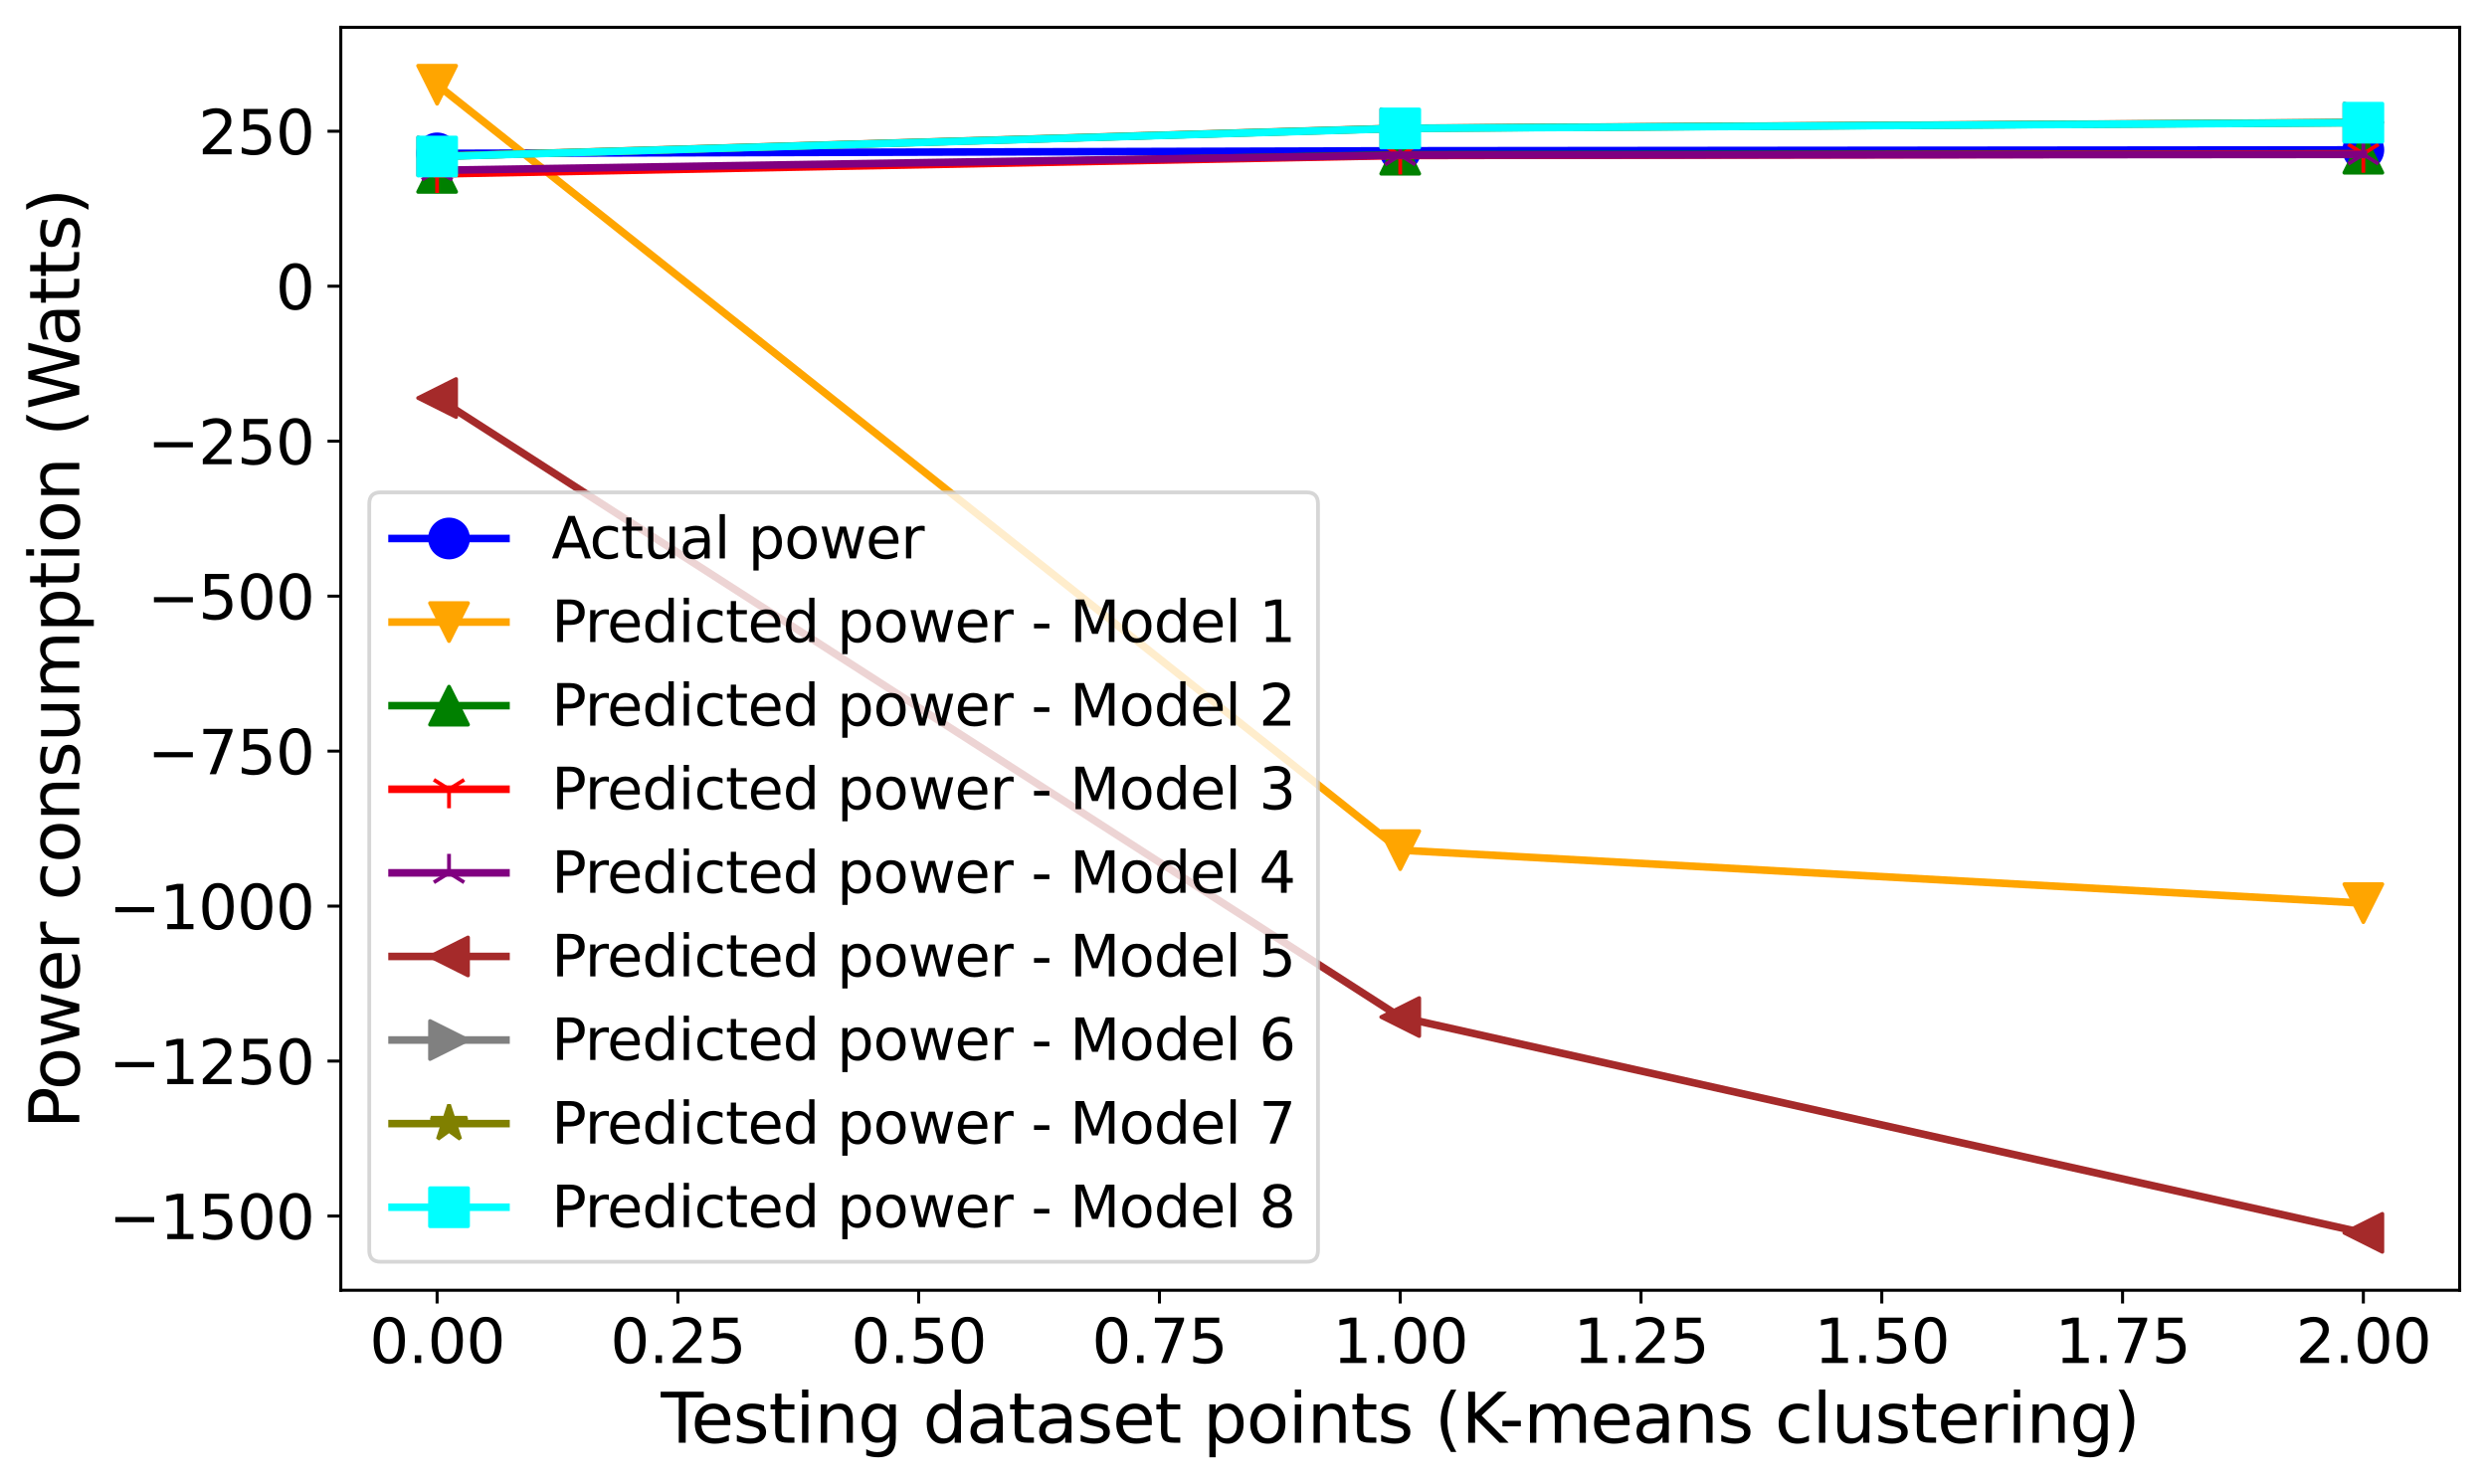 <?xml version="1.0" encoding="utf-8" standalone="no"?>
<!DOCTYPE svg PUBLIC "-//W3C//DTD SVG 1.1//EN"
  "http://www.w3.org/Graphics/SVG/1.1/DTD/svg11.dtd">
<svg xmlns:xlink="http://www.w3.org/1999/xlink" width="654.948pt" height="390.946pt" viewBox="0 0 654.948 390.946" xmlns="http://www.w3.org/2000/svg" version="1.1">
 <defs>
  <style type="text/css">*{stroke-linejoin: round; stroke-linecap: butt}</style>
 </defs>
 <g id="figure_1">
  <g id="patch_1">
   <path d="M 0 390.946 
L 654.948 390.946 
L 654.948 0 
L 0 0 
z
" style="fill: #ffffff"/>
  </g>
  <g id="axes_1">
   <g id="patch_2">
    <path d="M 89.748 339.84 
L 647.748 339.84 
L 647.748 7.2 
L 89.748 7.2 
z
" style="fill: #ffffff"/>
   </g>
   <g id="matplotlib.axis_1">
    <g id="xtick_1">
     <g id="line2d_1">
      <defs>
       <path id="m249d1a4428" d="M 0 0 
L 0 3.5 
" style="stroke: #000000; stroke-width: 0.8"/>
      </defs>
      <g>
       <use xlink:href="#m249d1a4428" x="115.112" y="339.84" style="stroke: #000000; stroke-width: 0.8"/>
      </g>
     </g>
     <g id="text_1">
      <!-- 0.00 -->
      <g transform="translate(97.299 358.998) scale(0.16 -0.16)">
       <defs>
        <path id="DejaVuSans-30" d="M 2034 4250 
Q 1547 4250 1301 3770 
Q 1056 3291 1056 2328 
Q 1056 1369 1301 889 
Q 1547 409 2034 409 
Q 2525 409 2770 889 
Q 3016 1369 3016 2328 
Q 3016 3291 2770 3770 
Q 2525 4250 2034 4250 
z
M 2034 4750 
Q 2819 4750 3233 4129 
Q 3647 3509 3647 2328 
Q 3647 1150 3233 529 
Q 2819 -91 2034 -91 
Q 1250 -91 836 529 
Q 422 1150 422 2328 
Q 422 3509 836 4129 
Q 1250 4750 2034 4750 
z
" transform="scale(0.016)"/>
        <path id="DejaVuSans-2e" d="M 684 794 
L 1344 794 
L 1344 0 
L 684 0 
L 684 794 
z
" transform="scale(0.016)"/>
       </defs>
       <use xlink:href="#DejaVuSans-30"/>
       <use xlink:href="#DejaVuSans-2e" x="63.623"/>
       <use xlink:href="#DejaVuSans-30" x="95.41"/>
       <use xlink:href="#DejaVuSans-30" x="159.033"/>
      </g>
     </g>
    </g>
    <g id="xtick_2">
     <g id="line2d_2">
      <g>
       <use xlink:href="#m249d1a4428" x="178.521" y="339.84" style="stroke: #000000; stroke-width: 0.8"/>
      </g>
     </g>
     <g id="text_2">
      <!-- 0.25 -->
      <g transform="translate(160.708 358.998) scale(0.16 -0.16)">
       <defs>
        <path id="DejaVuSans-32" d="M 1228 531 
L 3431 531 
L 3431 0 
L 469 0 
L 469 531 
Q 828 903 1448 1529 
Q 2069 2156 2228 2338 
Q 2531 2678 2651 2914 
Q 2772 3150 2772 3378 
Q 2772 3750 2511 3984 
Q 2250 4219 1831 4219 
Q 1534 4219 1204 4116 
Q 875 4013 500 3803 
L 500 4441 
Q 881 4594 1212 4672 
Q 1544 4750 1819 4750 
Q 2544 4750 2975 4387 
Q 3406 4025 3406 3419 
Q 3406 3131 3298 2873 
Q 3191 2616 2906 2266 
Q 2828 2175 2409 1742 
Q 1991 1309 1228 531 
z
" transform="scale(0.016)"/>
        <path id="DejaVuSans-35" d="M 691 4666 
L 3169 4666 
L 3169 4134 
L 1269 4134 
L 1269 2991 
Q 1406 3038 1543 3061 
Q 1681 3084 1819 3084 
Q 2600 3084 3056 2656 
Q 3513 2228 3513 1497 
Q 3513 744 3044 326 
Q 2575 -91 1722 -91 
Q 1428 -91 1123 -41 
Q 819 9 494 109 
L 494 744 
Q 775 591 1075 516 
Q 1375 441 1709 441 
Q 2250 441 2565 725 
Q 2881 1009 2881 1497 
Q 2881 1984 2565 2268 
Q 2250 2553 1709 2553 
Q 1456 2553 1204 2497 
Q 953 2441 691 2322 
L 691 4666 
z
" transform="scale(0.016)"/>
       </defs>
       <use xlink:href="#DejaVuSans-30"/>
       <use xlink:href="#DejaVuSans-2e" x="63.623"/>
       <use xlink:href="#DejaVuSans-32" x="95.41"/>
       <use xlink:href="#DejaVuSans-35" x="159.033"/>
      </g>
     </g>
    </g>
    <g id="xtick_3">
     <g id="line2d_3">
      <g>
       <use xlink:href="#m249d1a4428" x="241.93" y="339.84" style="stroke: #000000; stroke-width: 0.8"/>
      </g>
     </g>
     <g id="text_3">
      <!-- 0.50 -->
      <g transform="translate(224.117 358.998) scale(0.16 -0.16)">
       <use xlink:href="#DejaVuSans-30"/>
       <use xlink:href="#DejaVuSans-2e" x="63.623"/>
       <use xlink:href="#DejaVuSans-35" x="95.41"/>
       <use xlink:href="#DejaVuSans-30" x="159.033"/>
      </g>
     </g>
    </g>
    <g id="xtick_4">
     <g id="line2d_4">
      <g>
       <use xlink:href="#m249d1a4428" x="305.339" y="339.84" style="stroke: #000000; stroke-width: 0.8"/>
      </g>
     </g>
     <g id="text_4">
      <!-- 0.75 -->
      <g transform="translate(287.527 358.998) scale(0.16 -0.16)">
       <defs>
        <path id="DejaVuSans-37" d="M 525 4666 
L 3525 4666 
L 3525 4397 
L 1831 0 
L 1172 0 
L 2766 4134 
L 525 4134 
L 525 4666 
z
" transform="scale(0.016)"/>
       </defs>
       <use xlink:href="#DejaVuSans-30"/>
       <use xlink:href="#DejaVuSans-2e" x="63.623"/>
       <use xlink:href="#DejaVuSans-37" x="95.41"/>
       <use xlink:href="#DejaVuSans-35" x="159.033"/>
      </g>
     </g>
    </g>
    <g id="xtick_5">
     <g id="line2d_5">
      <g>
       <use xlink:href="#m249d1a4428" x="368.748" y="339.84" style="stroke: #000000; stroke-width: 0.8"/>
      </g>
     </g>
     <g id="text_5">
      <!-- 1.00 -->
      <g transform="translate(350.936 358.998) scale(0.16 -0.16)">
       <defs>
        <path id="DejaVuSans-31" d="M 794 531 
L 1825 531 
L 1825 4091 
L 703 3866 
L 703 4441 
L 1819 4666 
L 2450 4666 
L 2450 531 
L 3481 531 
L 3481 0 
L 794 0 
L 794 531 
z
" transform="scale(0.016)"/>
       </defs>
       <use xlink:href="#DejaVuSans-31"/>
       <use xlink:href="#DejaVuSans-2e" x="63.623"/>
       <use xlink:href="#DejaVuSans-30" x="95.41"/>
       <use xlink:href="#DejaVuSans-30" x="159.033"/>
      </g>
     </g>
    </g>
    <g id="xtick_6">
     <g id="line2d_6">
      <g>
       <use xlink:href="#m249d1a4428" x="432.157" y="339.84" style="stroke: #000000; stroke-width: 0.8"/>
      </g>
     </g>
     <g id="text_6">
      <!-- 1.25 -->
      <g transform="translate(414.345 358.998) scale(0.16 -0.16)">
       <use xlink:href="#DejaVuSans-31"/>
       <use xlink:href="#DejaVuSans-2e" x="63.623"/>
       <use xlink:href="#DejaVuSans-32" x="95.41"/>
       <use xlink:href="#DejaVuSans-35" x="159.033"/>
      </g>
     </g>
    </g>
    <g id="xtick_7">
     <g id="line2d_7">
      <g>
       <use xlink:href="#m249d1a4428" x="495.566" y="339.84" style="stroke: #000000; stroke-width: 0.8"/>
      </g>
     </g>
     <g id="text_7">
      <!-- 1.50 -->
      <g transform="translate(477.754 358.998) scale(0.16 -0.16)">
       <use xlink:href="#DejaVuSans-31"/>
       <use xlink:href="#DejaVuSans-2e" x="63.623"/>
       <use xlink:href="#DejaVuSans-35" x="95.41"/>
       <use xlink:href="#DejaVuSans-30" x="159.033"/>
      </g>
     </g>
    </g>
    <g id="xtick_8">
     <g id="line2d_8">
      <g>
       <use xlink:href="#m249d1a4428" x="558.975" y="339.84" style="stroke: #000000; stroke-width: 0.8"/>
      </g>
     </g>
     <g id="text_8">
      <!-- 1.75 -->
      <g transform="translate(541.163 358.998) scale(0.16 -0.16)">
       <use xlink:href="#DejaVuSans-31"/>
       <use xlink:href="#DejaVuSans-2e" x="63.623"/>
       <use xlink:href="#DejaVuSans-37" x="95.41"/>
       <use xlink:href="#DejaVuSans-35" x="159.033"/>
      </g>
     </g>
    </g>
    <g id="xtick_9">
     <g id="line2d_9">
      <g>
       <use xlink:href="#m249d1a4428" x="622.384" y="339.84" style="stroke: #000000; stroke-width: 0.8"/>
      </g>
     </g>
     <g id="text_9">
      <!-- 2.00 -->
      <g transform="translate(604.572 358.998) scale(0.16 -0.16)">
       <use xlink:href="#DejaVuSans-32"/>
       <use xlink:href="#DejaVuSans-2e" x="63.623"/>
       <use xlink:href="#DejaVuSans-30" x="95.41"/>
       <use xlink:href="#DejaVuSans-30" x="159.033"/>
      </g>
     </g>
    </g>
    <g id="text_10">
     <!-- Testing dataset points (K-means clustering) -->
     <g transform="translate(174.036 380.002) scale(0.18 -0.18)">
      <defs>
       <path id="DejaVuSans-54" d="M -19 4666 
L 3928 4666 
L 3928 4134 
L 2272 4134 
L 2272 0 
L 1638 0 
L 1638 4134 
L -19 4134 
L -19 4666 
z
" transform="scale(0.016)"/>
       <path id="DejaVuSans-65" d="M 3597 1894 
L 3597 1613 
L 953 1613 
Q 991 1019 1311 708 
Q 1631 397 2203 397 
Q 2534 397 2845 478 
Q 3156 559 3463 722 
L 3463 178 
Q 3153 47 2828 -22 
Q 2503 -91 2169 -91 
Q 1331 -91 842 396 
Q 353 884 353 1716 
Q 353 2575 817 3079 
Q 1281 3584 2069 3584 
Q 2775 3584 3186 3129 
Q 3597 2675 3597 1894 
z
M 3022 2063 
Q 3016 2534 2758 2815 
Q 2500 3097 2075 3097 
Q 1594 3097 1305 2825 
Q 1016 2553 972 2059 
L 3022 2063 
z
" transform="scale(0.016)"/>
       <path id="DejaVuSans-73" d="M 2834 3397 
L 2834 2853 
Q 2591 2978 2328 3040 
Q 2066 3103 1784 3103 
Q 1356 3103 1142 2972 
Q 928 2841 928 2578 
Q 928 2378 1081 2264 
Q 1234 2150 1697 2047 
L 1894 2003 
Q 2506 1872 2764 1633 
Q 3022 1394 3022 966 
Q 3022 478 2636 193 
Q 2250 -91 1575 -91 
Q 1294 -91 989 -36 
Q 684 19 347 128 
L 347 722 
Q 666 556 975 473 
Q 1284 391 1588 391 
Q 1994 391 2212 530 
Q 2431 669 2431 922 
Q 2431 1156 2273 1281 
Q 2116 1406 1581 1522 
L 1381 1569 
Q 847 1681 609 1914 
Q 372 2147 372 2553 
Q 372 3047 722 3315 
Q 1072 3584 1716 3584 
Q 2034 3584 2315 3537 
Q 2597 3491 2834 3397 
z
" transform="scale(0.016)"/>
       <path id="DejaVuSans-74" d="M 1172 4494 
L 1172 3500 
L 2356 3500 
L 2356 3053 
L 1172 3053 
L 1172 1153 
Q 1172 725 1289 603 
Q 1406 481 1766 481 
L 2356 481 
L 2356 0 
L 1766 0 
Q 1100 0 847 248 
Q 594 497 594 1153 
L 594 3053 
L 172 3053 
L 172 3500 
L 594 3500 
L 594 4494 
L 1172 4494 
z
" transform="scale(0.016)"/>
       <path id="DejaVuSans-69" d="M 603 3500 
L 1178 3500 
L 1178 0 
L 603 0 
L 603 3500 
z
M 603 4863 
L 1178 4863 
L 1178 4134 
L 603 4134 
L 603 4863 
z
" transform="scale(0.016)"/>
       <path id="DejaVuSans-6e" d="M 3513 2113 
L 3513 0 
L 2938 0 
L 2938 2094 
Q 2938 2591 2744 2837 
Q 2550 3084 2163 3084 
Q 1697 3084 1428 2787 
Q 1159 2491 1159 1978 
L 1159 0 
L 581 0 
L 581 3500 
L 1159 3500 
L 1159 2956 
Q 1366 3272 1645 3428 
Q 1925 3584 2291 3584 
Q 2894 3584 3203 3211 
Q 3513 2838 3513 2113 
z
" transform="scale(0.016)"/>
       <path id="DejaVuSans-67" d="M 2906 1791 
Q 2906 2416 2648 2759 
Q 2391 3103 1925 3103 
Q 1463 3103 1205 2759 
Q 947 2416 947 1791 
Q 947 1169 1205 825 
Q 1463 481 1925 481 
Q 2391 481 2648 825 
Q 2906 1169 2906 1791 
z
M 3481 434 
Q 3481 -459 3084 -895 
Q 2688 -1331 1869 -1331 
Q 1566 -1331 1297 -1286 
Q 1028 -1241 775 -1147 
L 775 -588 
Q 1028 -725 1275 -790 
Q 1522 -856 1778 -856 
Q 2344 -856 2625 -561 
Q 2906 -266 2906 331 
L 2906 616 
Q 2728 306 2450 153 
Q 2172 0 1784 0 
Q 1141 0 747 490 
Q 353 981 353 1791 
Q 353 2603 747 3093 
Q 1141 3584 1784 3584 
Q 2172 3584 2450 3431 
Q 2728 3278 2906 2969 
L 2906 3500 
L 3481 3500 
L 3481 434 
z
" transform="scale(0.016)"/>
       <path id="DejaVuSans-20" transform="scale(0.016)"/>
       <path id="DejaVuSans-64" d="M 2906 2969 
L 2906 4863 
L 3481 4863 
L 3481 0 
L 2906 0 
L 2906 525 
Q 2725 213 2448 61 
Q 2172 -91 1784 -91 
Q 1150 -91 751 415 
Q 353 922 353 1747 
Q 353 2572 751 3078 
Q 1150 3584 1784 3584 
Q 2172 3584 2448 3432 
Q 2725 3281 2906 2969 
z
M 947 1747 
Q 947 1113 1208 752 
Q 1469 391 1925 391 
Q 2381 391 2643 752 
Q 2906 1113 2906 1747 
Q 2906 2381 2643 2742 
Q 2381 3103 1925 3103 
Q 1469 3103 1208 2742 
Q 947 2381 947 1747 
z
" transform="scale(0.016)"/>
       <path id="DejaVuSans-61" d="M 2194 1759 
Q 1497 1759 1228 1600 
Q 959 1441 959 1056 
Q 959 750 1161 570 
Q 1363 391 1709 391 
Q 2188 391 2477 730 
Q 2766 1069 2766 1631 
L 2766 1759 
L 2194 1759 
z
M 3341 1997 
L 3341 0 
L 2766 0 
L 2766 531 
Q 2569 213 2275 61 
Q 1981 -91 1556 -91 
Q 1019 -91 701 211 
Q 384 513 384 1019 
Q 384 1609 779 1909 
Q 1175 2209 1959 2209 
L 2766 2209 
L 2766 2266 
Q 2766 2663 2505 2880 
Q 2244 3097 1772 3097 
Q 1472 3097 1187 3025 
Q 903 2953 641 2809 
L 641 3341 
Q 956 3463 1253 3523 
Q 1550 3584 1831 3584 
Q 2591 3584 2966 3190 
Q 3341 2797 3341 1997 
z
" transform="scale(0.016)"/>
       <path id="DejaVuSans-70" d="M 1159 525 
L 1159 -1331 
L 581 -1331 
L 581 3500 
L 1159 3500 
L 1159 2969 
Q 1341 3281 1617 3432 
Q 1894 3584 2278 3584 
Q 2916 3584 3314 3078 
Q 3713 2572 3713 1747 
Q 3713 922 3314 415 
Q 2916 -91 2278 -91 
Q 1894 -91 1617 61 
Q 1341 213 1159 525 
z
M 3116 1747 
Q 3116 2381 2855 2742 
Q 2594 3103 2138 3103 
Q 1681 3103 1420 2742 
Q 1159 2381 1159 1747 
Q 1159 1113 1420 752 
Q 1681 391 2138 391 
Q 2594 391 2855 752 
Q 3116 1113 3116 1747 
z
" transform="scale(0.016)"/>
       <path id="DejaVuSans-6f" d="M 1959 3097 
Q 1497 3097 1228 2736 
Q 959 2375 959 1747 
Q 959 1119 1226 758 
Q 1494 397 1959 397 
Q 2419 397 2687 759 
Q 2956 1122 2956 1747 
Q 2956 2369 2687 2733 
Q 2419 3097 1959 3097 
z
M 1959 3584 
Q 2709 3584 3137 3096 
Q 3566 2609 3566 1747 
Q 3566 888 3137 398 
Q 2709 -91 1959 -91 
Q 1206 -91 779 398 
Q 353 888 353 1747 
Q 353 2609 779 3096 
Q 1206 3584 1959 3584 
z
" transform="scale(0.016)"/>
       <path id="DejaVuSans-28" d="M 1984 4856 
Q 1566 4138 1362 3434 
Q 1159 2731 1159 2009 
Q 1159 1288 1364 580 
Q 1569 -128 1984 -844 
L 1484 -844 
Q 1016 -109 783 600 
Q 550 1309 550 2009 
Q 550 2706 781 3412 
Q 1013 4119 1484 4856 
L 1984 4856 
z
" transform="scale(0.016)"/>
       <path id="DejaVuSans-4b" d="M 628 4666 
L 1259 4666 
L 1259 2694 
L 3353 4666 
L 4166 4666 
L 1850 2491 
L 4331 0 
L 3500 0 
L 1259 2247 
L 1259 0 
L 628 0 
L 628 4666 
z
" transform="scale(0.016)"/>
       <path id="DejaVuSans-2d" d="M 313 2009 
L 1997 2009 
L 1997 1497 
L 313 1497 
L 313 2009 
z
" transform="scale(0.016)"/>
       <path id="DejaVuSans-6d" d="M 3328 2828 
Q 3544 3216 3844 3400 
Q 4144 3584 4550 3584 
Q 5097 3584 5394 3201 
Q 5691 2819 5691 2113 
L 5691 0 
L 5113 0 
L 5113 2094 
Q 5113 2597 4934 2840 
Q 4756 3084 4391 3084 
Q 3944 3084 3684 2787 
Q 3425 2491 3425 1978 
L 3425 0 
L 2847 0 
L 2847 2094 
Q 2847 2600 2669 2842 
Q 2491 3084 2119 3084 
Q 1678 3084 1418 2786 
Q 1159 2488 1159 1978 
L 1159 0 
L 581 0 
L 581 3500 
L 1159 3500 
L 1159 2956 
Q 1356 3278 1631 3431 
Q 1906 3584 2284 3584 
Q 2666 3584 2933 3390 
Q 3200 3197 3328 2828 
z
" transform="scale(0.016)"/>
       <path id="DejaVuSans-63" d="M 3122 3366 
L 3122 2828 
Q 2878 2963 2633 3030 
Q 2388 3097 2138 3097 
Q 1578 3097 1268 2742 
Q 959 2388 959 1747 
Q 959 1106 1268 751 
Q 1578 397 2138 397 
Q 2388 397 2633 464 
Q 2878 531 3122 666 
L 3122 134 
Q 2881 22 2623 -34 
Q 2366 -91 2075 -91 
Q 1284 -91 818 406 
Q 353 903 353 1747 
Q 353 2603 823 3093 
Q 1294 3584 2113 3584 
Q 2378 3584 2631 3529 
Q 2884 3475 3122 3366 
z
" transform="scale(0.016)"/>
       <path id="DejaVuSans-6c" d="M 603 4863 
L 1178 4863 
L 1178 0 
L 603 0 
L 603 4863 
z
" transform="scale(0.016)"/>
       <path id="DejaVuSans-75" d="M 544 1381 
L 544 3500 
L 1119 3500 
L 1119 1403 
Q 1119 906 1312 657 
Q 1506 409 1894 409 
Q 2359 409 2629 706 
Q 2900 1003 2900 1516 
L 2900 3500 
L 3475 3500 
L 3475 0 
L 2900 0 
L 2900 538 
Q 2691 219 2414 64 
Q 2138 -91 1772 -91 
Q 1169 -91 856 284 
Q 544 659 544 1381 
z
M 1991 3584 
L 1991 3584 
z
" transform="scale(0.016)"/>
       <path id="DejaVuSans-72" d="M 2631 2963 
Q 2534 3019 2420 3045 
Q 2306 3072 2169 3072 
Q 1681 3072 1420 2755 
Q 1159 2438 1159 1844 
L 1159 0 
L 581 0 
L 581 3500 
L 1159 3500 
L 1159 2956 
Q 1341 3275 1631 3429 
Q 1922 3584 2338 3584 
Q 2397 3584 2469 3576 
Q 2541 3569 2628 3553 
L 2631 2963 
z
" transform="scale(0.016)"/>
       <path id="DejaVuSans-29" d="M 513 4856 
L 1013 4856 
Q 1481 4119 1714 3412 
Q 1947 2706 1947 2009 
Q 1947 1309 1714 600 
Q 1481 -109 1013 -844 
L 513 -844 
Q 928 -128 1133 580 
Q 1338 1288 1338 2009 
Q 1338 2731 1133 3434 
Q 928 4138 513 4856 
z
" transform="scale(0.016)"/>
      </defs>
      <use xlink:href="#DejaVuSans-54"/>
      <use xlink:href="#DejaVuSans-65" x="44.084"/>
      <use xlink:href="#DejaVuSans-73" x="105.607"/>
      <use xlink:href="#DejaVuSans-74" x="157.707"/>
      <use xlink:href="#DejaVuSans-69" x="196.916"/>
      <use xlink:href="#DejaVuSans-6e" x="224.699"/>
      <use xlink:href="#DejaVuSans-67" x="288.078"/>
      <use xlink:href="#DejaVuSans-20" x="351.555"/>
      <use xlink:href="#DejaVuSans-64" x="383.342"/>
      <use xlink:href="#DejaVuSans-61" x="446.818"/>
      <use xlink:href="#DejaVuSans-74" x="508.098"/>
      <use xlink:href="#DejaVuSans-61" x="547.307"/>
      <use xlink:href="#DejaVuSans-73" x="608.586"/>
      <use xlink:href="#DejaVuSans-65" x="660.686"/>
      <use xlink:href="#DejaVuSans-74" x="722.209"/>
      <use xlink:href="#DejaVuSans-20" x="761.418"/>
      <use xlink:href="#DejaVuSans-70" x="793.205"/>
      <use xlink:href="#DejaVuSans-6f" x="856.682"/>
      <use xlink:href="#DejaVuSans-69" x="917.863"/>
      <use xlink:href="#DejaVuSans-6e" x="945.646"/>
      <use xlink:href="#DejaVuSans-74" x="1009.025"/>
      <use xlink:href="#DejaVuSans-73" x="1048.234"/>
      <use xlink:href="#DejaVuSans-20" x="1100.334"/>
      <use xlink:href="#DejaVuSans-28" x="1132.121"/>
      <use xlink:href="#DejaVuSans-4b" x="1171.135"/>
      <use xlink:href="#DejaVuSans-2d" x="1226.211"/>
      <use xlink:href="#DejaVuSans-6d" x="1262.295"/>
      <use xlink:href="#DejaVuSans-65" x="1359.707"/>
      <use xlink:href="#DejaVuSans-61" x="1421.23"/>
      <use xlink:href="#DejaVuSans-6e" x="1482.51"/>
      <use xlink:href="#DejaVuSans-73" x="1545.889"/>
      <use xlink:href="#DejaVuSans-20" x="1597.988"/>
      <use xlink:href="#DejaVuSans-63" x="1629.775"/>
      <use xlink:href="#DejaVuSans-6c" x="1684.756"/>
      <use xlink:href="#DejaVuSans-75" x="1712.539"/>
      <use xlink:href="#DejaVuSans-73" x="1775.918"/>
      <use xlink:href="#DejaVuSans-74" x="1828.018"/>
      <use xlink:href="#DejaVuSans-65" x="1867.227"/>
      <use xlink:href="#DejaVuSans-72" x="1928.75"/>
      <use xlink:href="#DejaVuSans-69" x="1969.863"/>
      <use xlink:href="#DejaVuSans-6e" x="1997.646"/>
      <use xlink:href="#DejaVuSans-67" x="2061.025"/>
      <use xlink:href="#DejaVuSans-29" x="2124.502"/>
     </g>
    </g>
   </g>
   <g id="matplotlib.axis_2">
    <g id="ytick_1">
     <g id="line2d_10">
      <defs>
       <path id="mc4864a6cb4" d="M 0 0 
L -3.5 0 
" style="stroke: #000000; stroke-width: 0.8"/>
      </defs>
      <g>
       <use xlink:href="#mc4864a6cb4" x="89.748" y="320.292" style="stroke: #000000; stroke-width: 0.8"/>
      </g>
     </g>
     <g id="text_11">
      <!-- −1500 -->
      <g transform="translate(28.621 326.371) scale(0.16 -0.16)">
       <defs>
        <path id="DejaVuSans-2212" d="M 678 2272 
L 4684 2272 
L 4684 1741 
L 678 1741 
L 678 2272 
z
" transform="scale(0.016)"/>
       </defs>
       <use xlink:href="#DejaVuSans-2212"/>
       <use xlink:href="#DejaVuSans-31" x="83.789"/>
       <use xlink:href="#DejaVuSans-35" x="147.412"/>
       <use xlink:href="#DejaVuSans-30" x="211.035"/>
       <use xlink:href="#DejaVuSans-30" x="274.658"/>
      </g>
     </g>
    </g>
    <g id="ytick_2">
     <g id="line2d_11">
      <g>
       <use xlink:href="#mc4864a6cb4" x="89.748" y="279.475" style="stroke: #000000; stroke-width: 0.8"/>
      </g>
     </g>
     <g id="text_12">
      <!-- −1250 -->
      <g transform="translate(28.621 285.553) scale(0.16 -0.16)">
       <use xlink:href="#DejaVuSans-2212"/>
       <use xlink:href="#DejaVuSans-31" x="83.789"/>
       <use xlink:href="#DejaVuSans-32" x="147.412"/>
       <use xlink:href="#DejaVuSans-35" x="211.035"/>
       <use xlink:href="#DejaVuSans-30" x="274.658"/>
      </g>
     </g>
    </g>
    <g id="ytick_3">
     <g id="line2d_12">
      <g>
       <use xlink:href="#mc4864a6cb4" x="89.748" y="238.657" style="stroke: #000000; stroke-width: 0.8"/>
      </g>
     </g>
     <g id="text_13">
      <!-- −1000 -->
      <g transform="translate(28.621 244.736) scale(0.16 -0.16)">
       <use xlink:href="#DejaVuSans-2212"/>
       <use xlink:href="#DejaVuSans-31" x="83.789"/>
       <use xlink:href="#DejaVuSans-30" x="147.412"/>
       <use xlink:href="#DejaVuSans-30" x="211.035"/>
       <use xlink:href="#DejaVuSans-30" x="274.658"/>
      </g>
     </g>
    </g>
    <g id="ytick_4">
     <g id="line2d_13">
      <g>
       <use xlink:href="#mc4864a6cb4" x="89.748" y="197.839" style="stroke: #000000; stroke-width: 0.8"/>
      </g>
     </g>
     <g id="text_14">
      <!-- −750 -->
      <g transform="translate(38.801 203.918) scale(0.16 -0.16)">
       <use xlink:href="#DejaVuSans-2212"/>
       <use xlink:href="#DejaVuSans-37" x="83.789"/>
       <use xlink:href="#DejaVuSans-35" x="147.412"/>
       <use xlink:href="#DejaVuSans-30" x="211.035"/>
      </g>
     </g>
    </g>
    <g id="ytick_5">
     <g id="line2d_14">
      <g>
       <use xlink:href="#mc4864a6cb4" x="89.748" y="157.022" style="stroke: #000000; stroke-width: 0.8"/>
      </g>
     </g>
     <g id="text_15">
      <!-- −500 -->
      <g transform="translate(38.801 163.1) scale(0.16 -0.16)">
       <use xlink:href="#DejaVuSans-2212"/>
       <use xlink:href="#DejaVuSans-35" x="83.789"/>
       <use xlink:href="#DejaVuSans-30" x="147.412"/>
       <use xlink:href="#DejaVuSans-30" x="211.035"/>
      </g>
     </g>
    </g>
    <g id="ytick_6">
     <g id="line2d_15">
      <g>
       <use xlink:href="#mc4864a6cb4" x="89.748" y="116.204" style="stroke: #000000; stroke-width: 0.8"/>
      </g>
     </g>
     <g id="text_16">
      <!-- −250 -->
      <g transform="translate(38.801 122.283) scale(0.16 -0.16)">
       <use xlink:href="#DejaVuSans-2212"/>
       <use xlink:href="#DejaVuSans-32" x="83.789"/>
       <use xlink:href="#DejaVuSans-35" x="147.412"/>
       <use xlink:href="#DejaVuSans-30" x="211.035"/>
      </g>
     </g>
    </g>
    <g id="ytick_7">
     <g id="line2d_16">
      <g>
       <use xlink:href="#mc4864a6cb4" x="89.748" y="75.386" style="stroke: #000000; stroke-width: 0.8"/>
      </g>
     </g>
     <g id="text_17">
      <!-- 0 -->
      <g transform="translate(72.568 81.465) scale(0.16 -0.16)">
       <use xlink:href="#DejaVuSans-30"/>
      </g>
     </g>
    </g>
    <g id="ytick_8">
     <g id="line2d_17">
      <g>
       <use xlink:href="#mc4864a6cb4" x="89.748" y="34.569" style="stroke: #000000; stroke-width: 0.8"/>
      </g>
     </g>
     <g id="text_18">
      <!-- 250 -->
      <g transform="translate(52.208 40.647) scale(0.16 -0.16)">
       <use xlink:href="#DejaVuSans-32"/>
       <use xlink:href="#DejaVuSans-35" x="63.623"/>
       <use xlink:href="#DejaVuSans-30" x="127.246"/>
      </g>
     </g>
    </g>
    <g id="text_19">
     <!-- Power consumption (Watts) -->
     <g transform="translate(20.877 297.325) rotate(-90) scale(0.18 -0.18)">
      <defs>
       <path id="DejaVuSans-50" d="M 1259 4147 
L 1259 2394 
L 2053 2394 
Q 2494 2394 2734 2622 
Q 2975 2850 2975 3272 
Q 2975 3691 2734 3919 
Q 2494 4147 2053 4147 
L 1259 4147 
z
M 628 4666 
L 2053 4666 
Q 2838 4666 3239 4311 
Q 3641 3956 3641 3272 
Q 3641 2581 3239 2228 
Q 2838 1875 2053 1875 
L 1259 1875 
L 1259 0 
L 628 0 
L 628 4666 
z
" transform="scale(0.016)"/>
       <path id="DejaVuSans-77" d="M 269 3500 
L 844 3500 
L 1563 769 
L 2278 3500 
L 2956 3500 
L 3675 769 
L 4391 3500 
L 4966 3500 
L 4050 0 
L 3372 0 
L 2619 2869 
L 1863 0 
L 1184 0 
L 269 3500 
z
" transform="scale(0.016)"/>
       <path id="DejaVuSans-57" d="M 213 4666 
L 850 4666 
L 1831 722 
L 2809 4666 
L 3519 4666 
L 4500 722 
L 5478 4666 
L 6119 4666 
L 4947 0 
L 4153 0 
L 3169 4050 
L 2175 0 
L 1381 0 
L 213 4666 
z
" transform="scale(0.016)"/>
      </defs>
      <use xlink:href="#DejaVuSans-50"/>
      <use xlink:href="#DejaVuSans-6f" x="56.678"/>
      <use xlink:href="#DejaVuSans-77" x="117.859"/>
      <use xlink:href="#DejaVuSans-65" x="199.646"/>
      <use xlink:href="#DejaVuSans-72" x="261.17"/>
      <use xlink:href="#DejaVuSans-20" x="302.283"/>
      <use xlink:href="#DejaVuSans-63" x="334.07"/>
      <use xlink:href="#DejaVuSans-6f" x="389.051"/>
      <use xlink:href="#DejaVuSans-6e" x="450.232"/>
      <use xlink:href="#DejaVuSans-73" x="513.611"/>
      <use xlink:href="#DejaVuSans-75" x="565.711"/>
      <use xlink:href="#DejaVuSans-6d" x="629.09"/>
      <use xlink:href="#DejaVuSans-70" x="726.502"/>
      <use xlink:href="#DejaVuSans-74" x="789.979"/>
      <use xlink:href="#DejaVuSans-69" x="829.188"/>
      <use xlink:href="#DejaVuSans-6f" x="856.971"/>
      <use xlink:href="#DejaVuSans-6e" x="918.152"/>
      <use xlink:href="#DejaVuSans-20" x="981.531"/>
      <use xlink:href="#DejaVuSans-28" x="1013.318"/>
      <use xlink:href="#DejaVuSans-57" x="1052.332"/>
      <use xlink:href="#DejaVuSans-61" x="1144.834"/>
      <use xlink:href="#DejaVuSans-74" x="1206.113"/>
      <use xlink:href="#DejaVuSans-74" x="1245.322"/>
      <use xlink:href="#DejaVuSans-73" x="1284.531"/>
      <use xlink:href="#DejaVuSans-29" x="1336.631"/>
     </g>
    </g>
   </g>
   <g id="line2d_18">
    <path d="M 115.112 40.402 
L 368.748 39.718 
L 622.384 39.478 
" clip-path="url(#pe1fd9030c3)" style="fill: none; stroke: #0000ff; stroke-width: 2; stroke-linecap: square"/>
    <defs>
     <path id="m56b53f224d" d="M 0 5 
C 1.326 5 2.598 4.473 3.536 3.536 
C 4.473 2.598 5 1.326 5 0 
C 5 -1.326 4.473 -2.598 3.536 -3.536 
C 2.598 -4.473 1.326 -5 0 -5 
C -1.326 -5 -2.598 -4.473 -3.536 -3.536 
C -4.473 -2.598 -5 -1.326 -5 0 
C -5 1.326 -4.473 2.598 -3.536 3.536 
C -2.598 4.473 -1.326 5 0 5 
z
" style="stroke: #0000ff"/>
    </defs>
    <g clip-path="url(#pe1fd9030c3)">
     <use xlink:href="#m56b53f224d" x="115.112" y="40.402" style="fill: #0000ff; stroke: #0000ff"/>
     <use xlink:href="#m56b53f224d" x="368.748" y="39.718" style="fill: #0000ff; stroke: #0000ff"/>
     <use xlink:href="#m56b53f224d" x="622.384" y="39.478" style="fill: #0000ff; stroke: #0000ff"/>
    </g>
   </g>
   <g id="line2d_19">
    <path d="M 115.112 22.32 
L 368.748 223.925 
L 622.384 237.883 
" clip-path="url(#pe1fd9030c3)" style="fill: none; stroke: #ffa500; stroke-width: 2; stroke-linecap: square"/>
    <defs>
     <path id="m1a70e91cbb" d="M -0 5 
L 5 -5 
L -5 -5 
z
" style="stroke: #ffa500; stroke-linejoin: miter"/>
    </defs>
    <g clip-path="url(#pe1fd9030c3)">
     <use xlink:href="#m1a70e91cbb" x="115.112" y="22.32" style="fill: #ffa500; stroke: #ffa500; stroke-linejoin: miter"/>
     <use xlink:href="#m1a70e91cbb" x="368.748" y="223.925" style="fill: #ffa500; stroke: #ffa500; stroke-linejoin: miter"/>
     <use xlink:href="#m1a70e91cbb" x="622.384" y="237.883" style="fill: #ffa500; stroke: #ffa500; stroke-linejoin: miter"/>
    </g>
   </g>
   <g id="line2d_20">
    <path d="M 115.112 45.53 
L 368.748 40.755 
L 622.384 40.493 
" clip-path="url(#pe1fd9030c3)" style="fill: none; stroke: #008000; stroke-width: 2; stroke-linecap: square"/>
    <defs>
     <path id="ma0c57cdc6f" d="M 0 -5 
L -5 5 
L 5 5 
z
" style="stroke: #008000; stroke-linejoin: miter"/>
    </defs>
    <g clip-path="url(#pe1fd9030c3)">
     <use xlink:href="#ma0c57cdc6f" x="115.112" y="45.53" style="fill: #008000; stroke: #008000; stroke-linejoin: miter"/>
     <use xlink:href="#ma0c57cdc6f" x="368.748" y="40.755" style="fill: #008000; stroke: #008000; stroke-linejoin: miter"/>
     <use xlink:href="#ma0c57cdc6f" x="622.384" y="40.493" style="fill: #008000; stroke: #008000; stroke-linejoin: miter"/>
    </g>
   </g>
   <g id="line2d_21">
    <path d="M 115.112 45.826 
L 368.748 40.966 
L 622.384 40.504 
" clip-path="url(#pe1fd9030c3)" style="fill: none; stroke: #ff0000; stroke-width: 2; stroke-linecap: square"/>
    <defs>
     <path id="md01dd83eae" d="M 0 0 
L 0 5 
M 0 0 
L 4 -2.5 
M 0 0 
L -4 -2.5 
" style="stroke: #ff0000"/>
    </defs>
    <g clip-path="url(#pe1fd9030c3)">
     <use xlink:href="#md01dd83eae" x="115.112" y="45.826" style="fill: #ff0000; stroke: #ff0000"/>
     <use xlink:href="#md01dd83eae" x="368.748" y="40.966" style="fill: #ff0000; stroke: #ff0000"/>
     <use xlink:href="#md01dd83eae" x="622.384" y="40.504" style="fill: #ff0000; stroke: #ff0000"/>
    </g>
   </g>
   <g id="line2d_22">
    <path d="M 115.112 44.85 
L 368.748 40.867 
L 622.384 40.667 
" clip-path="url(#pe1fd9030c3)" style="fill: none; stroke: #800080; stroke-width: 2; stroke-linecap: square"/>
    <defs>
     <path id="mc503e15fba" d="M 0 0 
L 0 -5 
M 0 0 
L -4 2.5 
M 0 0 
L 4 2.5 
" style="stroke: #800080"/>
    </defs>
    <g clip-path="url(#pe1fd9030c3)">
     <use xlink:href="#mc503e15fba" x="115.112" y="44.85" style="fill: #800080; stroke: #800080"/>
     <use xlink:href="#mc503e15fba" x="368.748" y="40.867" style="fill: #800080; stroke: #800080"/>
     <use xlink:href="#mc503e15fba" x="622.384" y="40.667" style="fill: #800080; stroke: #800080"/>
    </g>
   </g>
   <g id="line2d_23">
    <path d="M 115.112 104.832 
L 368.748 267.883 
L 622.384 324.72 
" clip-path="url(#pe1fd9030c3)" style="fill: none; stroke: #a52a2a; stroke-width: 2; stroke-linecap: square"/>
    <defs>
     <path id="m19960a9e5a" d="M -5 -0 
L 5 5 
L 5 -5 
z
" style="stroke: #a52a2a; stroke-linejoin: miter"/>
    </defs>
    <g clip-path="url(#pe1fd9030c3)">
     <use xlink:href="#m19960a9e5a" x="115.112" y="104.832" style="fill: #a52a2a; stroke: #a52a2a; stroke-linejoin: miter"/>
     <use xlink:href="#m19960a9e5a" x="368.748" y="267.883" style="fill: #a52a2a; stroke: #a52a2a; stroke-linejoin: miter"/>
     <use xlink:href="#m19960a9e5a" x="622.384" y="324.72" style="fill: #a52a2a; stroke: #a52a2a; stroke-linejoin: miter"/>
    </g>
   </g>
   <g id="line2d_24">
    <path d="M 115.112 41.177 
L 368.748 33.769 
L 622.384 32.246 
" clip-path="url(#pe1fd9030c3)" style="fill: none; stroke: #808080; stroke-width: 2; stroke-linecap: square"/>
    <defs>
     <path id="m1d9d86c8a9" d="M 5 0 
L -5 -5 
L -5 5 
z
" style="stroke: #808080; stroke-linejoin: miter"/>
    </defs>
    <g clip-path="url(#pe1fd9030c3)">
     <use xlink:href="#m1d9d86c8a9" x="115.112" y="41.177" style="fill: #808080; stroke: #808080; stroke-linejoin: miter"/>
     <use xlink:href="#m1d9d86c8a9" x="368.748" y="33.769" style="fill: #808080; stroke: #808080; stroke-linejoin: miter"/>
     <use xlink:href="#m1d9d86c8a9" x="622.384" y="32.246" style="fill: #808080; stroke: #808080; stroke-linejoin: miter"/>
    </g>
   </g>
   <g id="line2d_25">
    <path d="M 115.112 41.183 
L 368.748 33.793 
L 622.384 32.274 
" clip-path="url(#pe1fd9030c3)" style="fill: none; stroke: #808000; stroke-width: 2; stroke-linecap: square"/>
    <defs>
     <path id="m1bb20a2995" d="M 0 -5 
L -1.123 -1.545 
L -4.755 -1.545 
L -1.816 0.59 
L -2.939 4.045 
L -0 1.91 
L 2.939 4.045 
L 1.816 0.59 
L 4.755 -1.545 
L 1.123 -1.545 
z
" style="stroke: #808000; stroke-linejoin: bevel"/>
    </defs>
    <g clip-path="url(#pe1fd9030c3)">
     <use xlink:href="#m1bb20a2995" x="115.112" y="41.183" style="fill: #808000; stroke: #808000; stroke-linejoin: bevel"/>
     <use xlink:href="#m1bb20a2995" x="368.748" y="33.793" style="fill: #808000; stroke: #808000; stroke-linejoin: bevel"/>
     <use xlink:href="#m1bb20a2995" x="622.384" y="32.274" style="fill: #808000; stroke: #808000; stroke-linejoin: bevel"/>
    </g>
   </g>
   <g id="line2d_26">
    <path d="M 115.112 41.227 
L 368.748 33.836 
L 622.384 32.318 
" clip-path="url(#pe1fd9030c3)" style="fill: none; stroke: #00ffff; stroke-width: 2; stroke-linecap: square"/>
    <defs>
     <path id="m9a47109e1d" d="M -5 5 
L 5 5 
L 5 -5 
L -5 -5 
z
" style="stroke: #00ffff; stroke-linejoin: miter"/>
    </defs>
    <g clip-path="url(#pe1fd9030c3)">
     <use xlink:href="#m9a47109e1d" x="115.112" y="41.227" style="fill: #00ffff; stroke: #00ffff; stroke-linejoin: miter"/>
     <use xlink:href="#m9a47109e1d" x="368.748" y="33.836" style="fill: #00ffff; stroke: #00ffff; stroke-linejoin: miter"/>
     <use xlink:href="#m9a47109e1d" x="622.384" y="32.318" style="fill: #00ffff; stroke: #00ffff; stroke-linejoin: miter"/>
    </g>
   </g>
   <g id="patch_3">
    <path d="M 89.748 339.84 
L 89.748 7.2 
" style="fill: none; stroke: #000000; stroke-width: 0.8; stroke-linejoin: miter; stroke-linecap: square"/>
   </g>
   <g id="patch_4">
    <path d="M 647.748 339.84 
L 647.748 7.2 
" style="fill: none; stroke: #000000; stroke-width: 0.8; stroke-linejoin: miter; stroke-linecap: square"/>
   </g>
   <g id="patch_5">
    <path d="M 89.748 339.84 
L 647.748 339.84 
" style="fill: none; stroke: #000000; stroke-width: 0.8; stroke-linejoin: miter; stroke-linecap: square"/>
   </g>
   <g id="patch_6">
    <path d="M 89.748 7.2 
L 647.748 7.2 
" style="fill: none; stroke: #000000; stroke-width: 0.8; stroke-linejoin: miter; stroke-linecap: square"/>
   </g>
   <g id="legend_1">
    <g id="patch_7">
     <path d="M 100.248 332.34 
L 344.087 332.34 
Q 347.087 332.34 347.087 329.34 
L 347.087 132.685 
Q 347.087 129.685 344.087 129.685 
L 100.248 129.685 
Q 97.248 129.685 97.248 132.685 
L 97.248 329.34 
Q 97.248 332.34 100.248 332.34 
z
" style="fill: #ffffff; opacity: 0.8; stroke: #cccccc; stroke-linejoin: miter"/>
    </g>
    <g id="line2d_27">
     <path d="M 103.248 141.833 
L 118.248 141.833 
L 133.248 141.833 
" style="fill: none; stroke: #0000ff; stroke-width: 2; stroke-linecap: square"/>
     <g>
      <use xlink:href="#m56b53f224d" x="118.248" y="141.833" style="fill: #0000ff; stroke: #0000ff"/>
     </g>
    </g>
    <g id="text_20">
     <!-- Actual power -->
     <g transform="translate(145.248 147.083) scale(0.15 -0.15)">
      <defs>
       <path id="DejaVuSans-41" d="M 2188 4044 
L 1331 1722 
L 3047 1722 
L 2188 4044 
z
M 1831 4666 
L 2547 4666 
L 4325 0 
L 3669 0 
L 3244 1197 
L 1141 1197 
L 716 0 
L 50 0 
L 1831 4666 
z
" transform="scale(0.016)"/>
      </defs>
      <use xlink:href="#DejaVuSans-41"/>
      <use xlink:href="#DejaVuSans-63" x="66.658"/>
      <use xlink:href="#DejaVuSans-74" x="121.639"/>
      <use xlink:href="#DejaVuSans-75" x="160.848"/>
      <use xlink:href="#DejaVuSans-61" x="224.227"/>
      <use xlink:href="#DejaVuSans-6c" x="285.506"/>
      <use xlink:href="#DejaVuSans-20" x="313.289"/>
      <use xlink:href="#DejaVuSans-70" x="345.076"/>
      <use xlink:href="#DejaVuSans-6f" x="408.553"/>
      <use xlink:href="#DejaVuSans-77" x="469.734"/>
      <use xlink:href="#DejaVuSans-65" x="551.521"/>
      <use xlink:href="#DejaVuSans-72" x="613.045"/>
     </g>
    </g>
    <g id="line2d_28">
     <path d="M 103.248 163.85 
L 118.248 163.85 
L 133.248 163.85 
" style="fill: none; stroke: #ffa500; stroke-width: 2; stroke-linecap: square"/>
     <g>
      <use xlink:href="#m1a70e91cbb" x="118.248" y="163.85" style="fill: #ffa500; stroke: #ffa500; stroke-linejoin: miter"/>
     </g>
    </g>
    <g id="text_21">
     <!-- Predicted power - Model 1 -->
     <g transform="translate(145.248 169.1) scale(0.15 -0.15)">
      <defs>
       <path id="DejaVuSans-4d" d="M 628 4666 
L 1569 4666 
L 2759 1491 
L 3956 4666 
L 4897 4666 
L 4897 0 
L 4281 0 
L 4281 4097 
L 3078 897 
L 2444 897 
L 1241 4097 
L 1241 0 
L 628 0 
L 628 4666 
z
" transform="scale(0.016)"/>
      </defs>
      <use xlink:href="#DejaVuSans-50"/>
      <use xlink:href="#DejaVuSans-72" x="58.553"/>
      <use xlink:href="#DejaVuSans-65" x="97.416"/>
      <use xlink:href="#DejaVuSans-64" x="158.939"/>
      <use xlink:href="#DejaVuSans-69" x="222.416"/>
      <use xlink:href="#DejaVuSans-63" x="250.199"/>
      <use xlink:href="#DejaVuSans-74" x="305.18"/>
      <use xlink:href="#DejaVuSans-65" x="344.389"/>
      <use xlink:href="#DejaVuSans-64" x="405.912"/>
      <use xlink:href="#DejaVuSans-20" x="469.389"/>
      <use xlink:href="#DejaVuSans-70" x="501.176"/>
      <use xlink:href="#DejaVuSans-6f" x="564.652"/>
      <use xlink:href="#DejaVuSans-77" x="625.834"/>
      <use xlink:href="#DejaVuSans-65" x="707.621"/>
      <use xlink:href="#DejaVuSans-72" x="769.145"/>
      <use xlink:href="#DejaVuSans-20" x="810.258"/>
      <use xlink:href="#DejaVuSans-2d" x="842.045"/>
      <use xlink:href="#DejaVuSans-20" x="878.129"/>
      <use xlink:href="#DejaVuSans-4d" x="909.916"/>
      <use xlink:href="#DejaVuSans-6f" x="996.195"/>
      <use xlink:href="#DejaVuSans-64" x="1057.377"/>
      <use xlink:href="#DejaVuSans-65" x="1120.854"/>
      <use xlink:href="#DejaVuSans-6c" x="1182.377"/>
      <use xlink:href="#DejaVuSans-20" x="1210.16"/>
      <use xlink:href="#DejaVuSans-31" x="1241.947"/>
     </g>
    </g>
    <g id="line2d_29">
     <path d="M 103.248 185.867 
L 118.248 185.867 
L 133.248 185.867 
" style="fill: none; stroke: #008000; stroke-width: 2; stroke-linecap: square"/>
     <g>
      <use xlink:href="#ma0c57cdc6f" x="118.248" y="185.867" style="fill: #008000; stroke: #008000; stroke-linejoin: miter"/>
     </g>
    </g>
    <g id="text_22">
     <!-- Predicted power - Model 2 -->
     <g transform="translate(145.248 191.117) scale(0.15 -0.15)">
      <use xlink:href="#DejaVuSans-50"/>
      <use xlink:href="#DejaVuSans-72" x="58.553"/>
      <use xlink:href="#DejaVuSans-65" x="97.416"/>
      <use xlink:href="#DejaVuSans-64" x="158.939"/>
      <use xlink:href="#DejaVuSans-69" x="222.416"/>
      <use xlink:href="#DejaVuSans-63" x="250.199"/>
      <use xlink:href="#DejaVuSans-74" x="305.18"/>
      <use xlink:href="#DejaVuSans-65" x="344.389"/>
      <use xlink:href="#DejaVuSans-64" x="405.912"/>
      <use xlink:href="#DejaVuSans-20" x="469.389"/>
      <use xlink:href="#DejaVuSans-70" x="501.176"/>
      <use xlink:href="#DejaVuSans-6f" x="564.652"/>
      <use xlink:href="#DejaVuSans-77" x="625.834"/>
      <use xlink:href="#DejaVuSans-65" x="707.621"/>
      <use xlink:href="#DejaVuSans-72" x="769.145"/>
      <use xlink:href="#DejaVuSans-20" x="810.258"/>
      <use xlink:href="#DejaVuSans-2d" x="842.045"/>
      <use xlink:href="#DejaVuSans-20" x="878.129"/>
      <use xlink:href="#DejaVuSans-4d" x="909.916"/>
      <use xlink:href="#DejaVuSans-6f" x="996.195"/>
      <use xlink:href="#DejaVuSans-64" x="1057.377"/>
      <use xlink:href="#DejaVuSans-65" x="1120.854"/>
      <use xlink:href="#DejaVuSans-6c" x="1182.377"/>
      <use xlink:href="#DejaVuSans-20" x="1210.16"/>
      <use xlink:href="#DejaVuSans-32" x="1241.947"/>
     </g>
    </g>
    <g id="line2d_30">
     <path d="M 103.248 207.885 
L 118.248 207.885 
L 133.248 207.885 
" style="fill: none; stroke: #ff0000; stroke-width: 2; stroke-linecap: square"/>
     <g>
      <use xlink:href="#md01dd83eae" x="118.248" y="207.885" style="fill: #ff0000; stroke: #ff0000"/>
     </g>
    </g>
    <g id="text_23">
     <!-- Predicted power - Model 3 -->
     <g transform="translate(145.248 213.135) scale(0.15 -0.15)">
      <defs>
       <path id="DejaVuSans-33" d="M 2597 2516 
Q 3050 2419 3304 2112 
Q 3559 1806 3559 1356 
Q 3559 666 3084 287 
Q 2609 -91 1734 -91 
Q 1441 -91 1130 -33 
Q 819 25 488 141 
L 488 750 
Q 750 597 1062 519 
Q 1375 441 1716 441 
Q 2309 441 2620 675 
Q 2931 909 2931 1356 
Q 2931 1769 2642 2001 
Q 2353 2234 1838 2234 
L 1294 2234 
L 1294 2753 
L 1863 2753 
Q 2328 2753 2575 2939 
Q 2822 3125 2822 3475 
Q 2822 3834 2567 4026 
Q 2313 4219 1838 4219 
Q 1578 4219 1281 4162 
Q 984 4106 628 3988 
L 628 4550 
Q 988 4650 1302 4700 
Q 1616 4750 1894 4750 
Q 2613 4750 3031 4423 
Q 3450 4097 3450 3541 
Q 3450 3153 3228 2886 
Q 3006 2619 2597 2516 
z
" transform="scale(0.016)"/>
      </defs>
      <use xlink:href="#DejaVuSans-50"/>
      <use xlink:href="#DejaVuSans-72" x="58.553"/>
      <use xlink:href="#DejaVuSans-65" x="97.416"/>
      <use xlink:href="#DejaVuSans-64" x="158.939"/>
      <use xlink:href="#DejaVuSans-69" x="222.416"/>
      <use xlink:href="#DejaVuSans-63" x="250.199"/>
      <use xlink:href="#DejaVuSans-74" x="305.18"/>
      <use xlink:href="#DejaVuSans-65" x="344.389"/>
      <use xlink:href="#DejaVuSans-64" x="405.912"/>
      <use xlink:href="#DejaVuSans-20" x="469.389"/>
      <use xlink:href="#DejaVuSans-70" x="501.176"/>
      <use xlink:href="#DejaVuSans-6f" x="564.652"/>
      <use xlink:href="#DejaVuSans-77" x="625.834"/>
      <use xlink:href="#DejaVuSans-65" x="707.621"/>
      <use xlink:href="#DejaVuSans-72" x="769.145"/>
      <use xlink:href="#DejaVuSans-20" x="810.258"/>
      <use xlink:href="#DejaVuSans-2d" x="842.045"/>
      <use xlink:href="#DejaVuSans-20" x="878.129"/>
      <use xlink:href="#DejaVuSans-4d" x="909.916"/>
      <use xlink:href="#DejaVuSans-6f" x="996.195"/>
      <use xlink:href="#DejaVuSans-64" x="1057.377"/>
      <use xlink:href="#DejaVuSans-65" x="1120.854"/>
      <use xlink:href="#DejaVuSans-6c" x="1182.377"/>
      <use xlink:href="#DejaVuSans-20" x="1210.16"/>
      <use xlink:href="#DejaVuSans-33" x="1241.947"/>
     </g>
    </g>
    <g id="line2d_31">
     <path d="M 103.248 229.902 
L 118.248 229.902 
L 133.248 229.902 
" style="fill: none; stroke: #800080; stroke-width: 2; stroke-linecap: square"/>
     <g>
      <use xlink:href="#mc503e15fba" x="118.248" y="229.902" style="fill: #800080; stroke: #800080"/>
     </g>
    </g>
    <g id="text_24">
     <!-- Predicted power - Model 4 -->
     <g transform="translate(145.248 235.152) scale(0.15 -0.15)">
      <defs>
       <path id="DejaVuSans-34" d="M 2419 4116 
L 825 1625 
L 2419 1625 
L 2419 4116 
z
M 2253 4666 
L 3047 4666 
L 3047 1625 
L 3713 1625 
L 3713 1100 
L 3047 1100 
L 3047 0 
L 2419 0 
L 2419 1100 
L 313 1100 
L 313 1709 
L 2253 4666 
z
" transform="scale(0.016)"/>
      </defs>
      <use xlink:href="#DejaVuSans-50"/>
      <use xlink:href="#DejaVuSans-72" x="58.553"/>
      <use xlink:href="#DejaVuSans-65" x="97.416"/>
      <use xlink:href="#DejaVuSans-64" x="158.939"/>
      <use xlink:href="#DejaVuSans-69" x="222.416"/>
      <use xlink:href="#DejaVuSans-63" x="250.199"/>
      <use xlink:href="#DejaVuSans-74" x="305.18"/>
      <use xlink:href="#DejaVuSans-65" x="344.389"/>
      <use xlink:href="#DejaVuSans-64" x="405.912"/>
      <use xlink:href="#DejaVuSans-20" x="469.389"/>
      <use xlink:href="#DejaVuSans-70" x="501.176"/>
      <use xlink:href="#DejaVuSans-6f" x="564.652"/>
      <use xlink:href="#DejaVuSans-77" x="625.834"/>
      <use xlink:href="#DejaVuSans-65" x="707.621"/>
      <use xlink:href="#DejaVuSans-72" x="769.145"/>
      <use xlink:href="#DejaVuSans-20" x="810.258"/>
      <use xlink:href="#DejaVuSans-2d" x="842.045"/>
      <use xlink:href="#DejaVuSans-20" x="878.129"/>
      <use xlink:href="#DejaVuSans-4d" x="909.916"/>
      <use xlink:href="#DejaVuSans-6f" x="996.195"/>
      <use xlink:href="#DejaVuSans-64" x="1057.377"/>
      <use xlink:href="#DejaVuSans-65" x="1120.854"/>
      <use xlink:href="#DejaVuSans-6c" x="1182.377"/>
      <use xlink:href="#DejaVuSans-20" x="1210.16"/>
      <use xlink:href="#DejaVuSans-34" x="1241.947"/>
     </g>
    </g>
    <g id="line2d_32">
     <path d="M 103.248 251.919 
L 118.248 251.919 
L 133.248 251.919 
" style="fill: none; stroke: #a52a2a; stroke-width: 2; stroke-linecap: square"/>
     <g>
      <use xlink:href="#m19960a9e5a" x="118.248" y="251.919" style="fill: #a52a2a; stroke: #a52a2a; stroke-linejoin: miter"/>
     </g>
    </g>
    <g id="text_25">
     <!-- Predicted power - Model 5 -->
     <g transform="translate(145.248 257.169) scale(0.15 -0.15)">
      <use xlink:href="#DejaVuSans-50"/>
      <use xlink:href="#DejaVuSans-72" x="58.553"/>
      <use xlink:href="#DejaVuSans-65" x="97.416"/>
      <use xlink:href="#DejaVuSans-64" x="158.939"/>
      <use xlink:href="#DejaVuSans-69" x="222.416"/>
      <use xlink:href="#DejaVuSans-63" x="250.199"/>
      <use xlink:href="#DejaVuSans-74" x="305.18"/>
      <use xlink:href="#DejaVuSans-65" x="344.389"/>
      <use xlink:href="#DejaVuSans-64" x="405.912"/>
      <use xlink:href="#DejaVuSans-20" x="469.389"/>
      <use xlink:href="#DejaVuSans-70" x="501.176"/>
      <use xlink:href="#DejaVuSans-6f" x="564.652"/>
      <use xlink:href="#DejaVuSans-77" x="625.834"/>
      <use xlink:href="#DejaVuSans-65" x="707.621"/>
      <use xlink:href="#DejaVuSans-72" x="769.145"/>
      <use xlink:href="#DejaVuSans-20" x="810.258"/>
      <use xlink:href="#DejaVuSans-2d" x="842.045"/>
      <use xlink:href="#DejaVuSans-20" x="878.129"/>
      <use xlink:href="#DejaVuSans-4d" x="909.916"/>
      <use xlink:href="#DejaVuSans-6f" x="996.195"/>
      <use xlink:href="#DejaVuSans-64" x="1057.377"/>
      <use xlink:href="#DejaVuSans-65" x="1120.854"/>
      <use xlink:href="#DejaVuSans-6c" x="1182.377"/>
      <use xlink:href="#DejaVuSans-20" x="1210.16"/>
      <use xlink:href="#DejaVuSans-35" x="1241.947"/>
     </g>
    </g>
    <g id="line2d_33">
     <path d="M 103.248 273.936 
L 118.248 273.936 
L 133.248 273.936 
" style="fill: none; stroke: #808080; stroke-width: 2; stroke-linecap: square"/>
     <g>
      <use xlink:href="#m1d9d86c8a9" x="118.248" y="273.936" style="fill: #808080; stroke: #808080; stroke-linejoin: miter"/>
     </g>
    </g>
    <g id="text_26">
     <!-- Predicted power - Model 6 -->
     <g transform="translate(145.248 279.186) scale(0.15 -0.15)">
      <defs>
       <path id="DejaVuSans-36" d="M 2113 2584 
Q 1688 2584 1439 2293 
Q 1191 2003 1191 1497 
Q 1191 994 1439 701 
Q 1688 409 2113 409 
Q 2538 409 2786 701 
Q 3034 994 3034 1497 
Q 3034 2003 2786 2293 
Q 2538 2584 2113 2584 
z
M 3366 4563 
L 3366 3988 
Q 3128 4100 2886 4159 
Q 2644 4219 2406 4219 
Q 1781 4219 1451 3797 
Q 1122 3375 1075 2522 
Q 1259 2794 1537 2939 
Q 1816 3084 2150 3084 
Q 2853 3084 3261 2657 
Q 3669 2231 3669 1497 
Q 3669 778 3244 343 
Q 2819 -91 2113 -91 
Q 1303 -91 875 529 
Q 447 1150 447 2328 
Q 447 3434 972 4092 
Q 1497 4750 2381 4750 
Q 2619 4750 2861 4703 
Q 3103 4656 3366 4563 
z
" transform="scale(0.016)"/>
      </defs>
      <use xlink:href="#DejaVuSans-50"/>
      <use xlink:href="#DejaVuSans-72" x="58.553"/>
      <use xlink:href="#DejaVuSans-65" x="97.416"/>
      <use xlink:href="#DejaVuSans-64" x="158.939"/>
      <use xlink:href="#DejaVuSans-69" x="222.416"/>
      <use xlink:href="#DejaVuSans-63" x="250.199"/>
      <use xlink:href="#DejaVuSans-74" x="305.18"/>
      <use xlink:href="#DejaVuSans-65" x="344.389"/>
      <use xlink:href="#DejaVuSans-64" x="405.912"/>
      <use xlink:href="#DejaVuSans-20" x="469.389"/>
      <use xlink:href="#DejaVuSans-70" x="501.176"/>
      <use xlink:href="#DejaVuSans-6f" x="564.652"/>
      <use xlink:href="#DejaVuSans-77" x="625.834"/>
      <use xlink:href="#DejaVuSans-65" x="707.621"/>
      <use xlink:href="#DejaVuSans-72" x="769.145"/>
      <use xlink:href="#DejaVuSans-20" x="810.258"/>
      <use xlink:href="#DejaVuSans-2d" x="842.045"/>
      <use xlink:href="#DejaVuSans-20" x="878.129"/>
      <use xlink:href="#DejaVuSans-4d" x="909.916"/>
      <use xlink:href="#DejaVuSans-6f" x="996.195"/>
      <use xlink:href="#DejaVuSans-64" x="1057.377"/>
      <use xlink:href="#DejaVuSans-65" x="1120.854"/>
      <use xlink:href="#DejaVuSans-6c" x="1182.377"/>
      <use xlink:href="#DejaVuSans-20" x="1210.16"/>
      <use xlink:href="#DejaVuSans-36" x="1241.947"/>
     </g>
    </g>
    <g id="line2d_34">
     <path d="M 103.248 295.953 
L 118.248 295.953 
L 133.248 295.953 
" style="fill: none; stroke: #808000; stroke-width: 2; stroke-linecap: square"/>
     <g>
      <use xlink:href="#m1bb20a2995" x="118.248" y="295.953" style="fill: #808000; stroke: #808000; stroke-linejoin: bevel"/>
     </g>
    </g>
    <g id="text_27">
     <!-- Predicted power - Model 7 -->
     <g transform="translate(145.248 301.203) scale(0.15 -0.15)">
      <use xlink:href="#DejaVuSans-50"/>
      <use xlink:href="#DejaVuSans-72" x="58.553"/>
      <use xlink:href="#DejaVuSans-65" x="97.416"/>
      <use xlink:href="#DejaVuSans-64" x="158.939"/>
      <use xlink:href="#DejaVuSans-69" x="222.416"/>
      <use xlink:href="#DejaVuSans-63" x="250.199"/>
      <use xlink:href="#DejaVuSans-74" x="305.18"/>
      <use xlink:href="#DejaVuSans-65" x="344.389"/>
      <use xlink:href="#DejaVuSans-64" x="405.912"/>
      <use xlink:href="#DejaVuSans-20" x="469.389"/>
      <use xlink:href="#DejaVuSans-70" x="501.176"/>
      <use xlink:href="#DejaVuSans-6f" x="564.652"/>
      <use xlink:href="#DejaVuSans-77" x="625.834"/>
      <use xlink:href="#DejaVuSans-65" x="707.621"/>
      <use xlink:href="#DejaVuSans-72" x="769.145"/>
      <use xlink:href="#DejaVuSans-20" x="810.258"/>
      <use xlink:href="#DejaVuSans-2d" x="842.045"/>
      <use xlink:href="#DejaVuSans-20" x="878.129"/>
      <use xlink:href="#DejaVuSans-4d" x="909.916"/>
      <use xlink:href="#DejaVuSans-6f" x="996.195"/>
      <use xlink:href="#DejaVuSans-64" x="1057.377"/>
      <use xlink:href="#DejaVuSans-65" x="1120.854"/>
      <use xlink:href="#DejaVuSans-6c" x="1182.377"/>
      <use xlink:href="#DejaVuSans-20" x="1210.16"/>
      <use xlink:href="#DejaVuSans-37" x="1241.947"/>
     </g>
    </g>
    <g id="line2d_35">
     <path d="M 103.248 317.97 
L 118.248 317.97 
L 133.248 317.97 
" style="fill: none; stroke: #00ffff; stroke-width: 2; stroke-linecap: square"/>
     <g>
      <use xlink:href="#m9a47109e1d" x="118.248" y="317.97" style="fill: #00ffff; stroke: #00ffff; stroke-linejoin: miter"/>
     </g>
    </g>
    <g id="text_28">
     <!-- Predicted power - Model 8 -->
     <g transform="translate(145.248 323.22) scale(0.15 -0.15)">
      <defs>
       <path id="DejaVuSans-38" d="M 2034 2216 
Q 1584 2216 1326 1975 
Q 1069 1734 1069 1313 
Q 1069 891 1326 650 
Q 1584 409 2034 409 
Q 2484 409 2743 651 
Q 3003 894 3003 1313 
Q 3003 1734 2745 1975 
Q 2488 2216 2034 2216 
z
M 1403 2484 
Q 997 2584 770 2862 
Q 544 3141 544 3541 
Q 544 4100 942 4425 
Q 1341 4750 2034 4750 
Q 2731 4750 3128 4425 
Q 3525 4100 3525 3541 
Q 3525 3141 3298 2862 
Q 3072 2584 2669 2484 
Q 3125 2378 3379 2068 
Q 3634 1759 3634 1313 
Q 3634 634 3220 271 
Q 2806 -91 2034 -91 
Q 1263 -91 848 271 
Q 434 634 434 1313 
Q 434 1759 690 2068 
Q 947 2378 1403 2484 
z
M 1172 3481 
Q 1172 3119 1398 2916 
Q 1625 2713 2034 2713 
Q 2441 2713 2670 2916 
Q 2900 3119 2900 3481 
Q 2900 3844 2670 4047 
Q 2441 4250 2034 4250 
Q 1625 4250 1398 4047 
Q 1172 3844 1172 3481 
z
" transform="scale(0.016)"/>
      </defs>
      <use xlink:href="#DejaVuSans-50"/>
      <use xlink:href="#DejaVuSans-72" x="58.553"/>
      <use xlink:href="#DejaVuSans-65" x="97.416"/>
      <use xlink:href="#DejaVuSans-64" x="158.939"/>
      <use xlink:href="#DejaVuSans-69" x="222.416"/>
      <use xlink:href="#DejaVuSans-63" x="250.199"/>
      <use xlink:href="#DejaVuSans-74" x="305.18"/>
      <use xlink:href="#DejaVuSans-65" x="344.389"/>
      <use xlink:href="#DejaVuSans-64" x="405.912"/>
      <use xlink:href="#DejaVuSans-20" x="469.389"/>
      <use xlink:href="#DejaVuSans-70" x="501.176"/>
      <use xlink:href="#DejaVuSans-6f" x="564.652"/>
      <use xlink:href="#DejaVuSans-77" x="625.834"/>
      <use xlink:href="#DejaVuSans-65" x="707.621"/>
      <use xlink:href="#DejaVuSans-72" x="769.145"/>
      <use xlink:href="#DejaVuSans-20" x="810.258"/>
      <use xlink:href="#DejaVuSans-2d" x="842.045"/>
      <use xlink:href="#DejaVuSans-20" x="878.129"/>
      <use xlink:href="#DejaVuSans-4d" x="909.916"/>
      <use xlink:href="#DejaVuSans-6f" x="996.195"/>
      <use xlink:href="#DejaVuSans-64" x="1057.377"/>
      <use xlink:href="#DejaVuSans-65" x="1120.854"/>
      <use xlink:href="#DejaVuSans-6c" x="1182.377"/>
      <use xlink:href="#DejaVuSans-20" x="1210.16"/>
      <use xlink:href="#DejaVuSans-38" x="1241.947"/>
     </g>
    </g>
   </g>
  </g>
 </g>
 <defs>
  <clipPath id="pe1fd9030c3">
   <rect x="89.748" y="7.2" width="558" height="332.64"/>
  </clipPath>
 </defs>
</svg>
